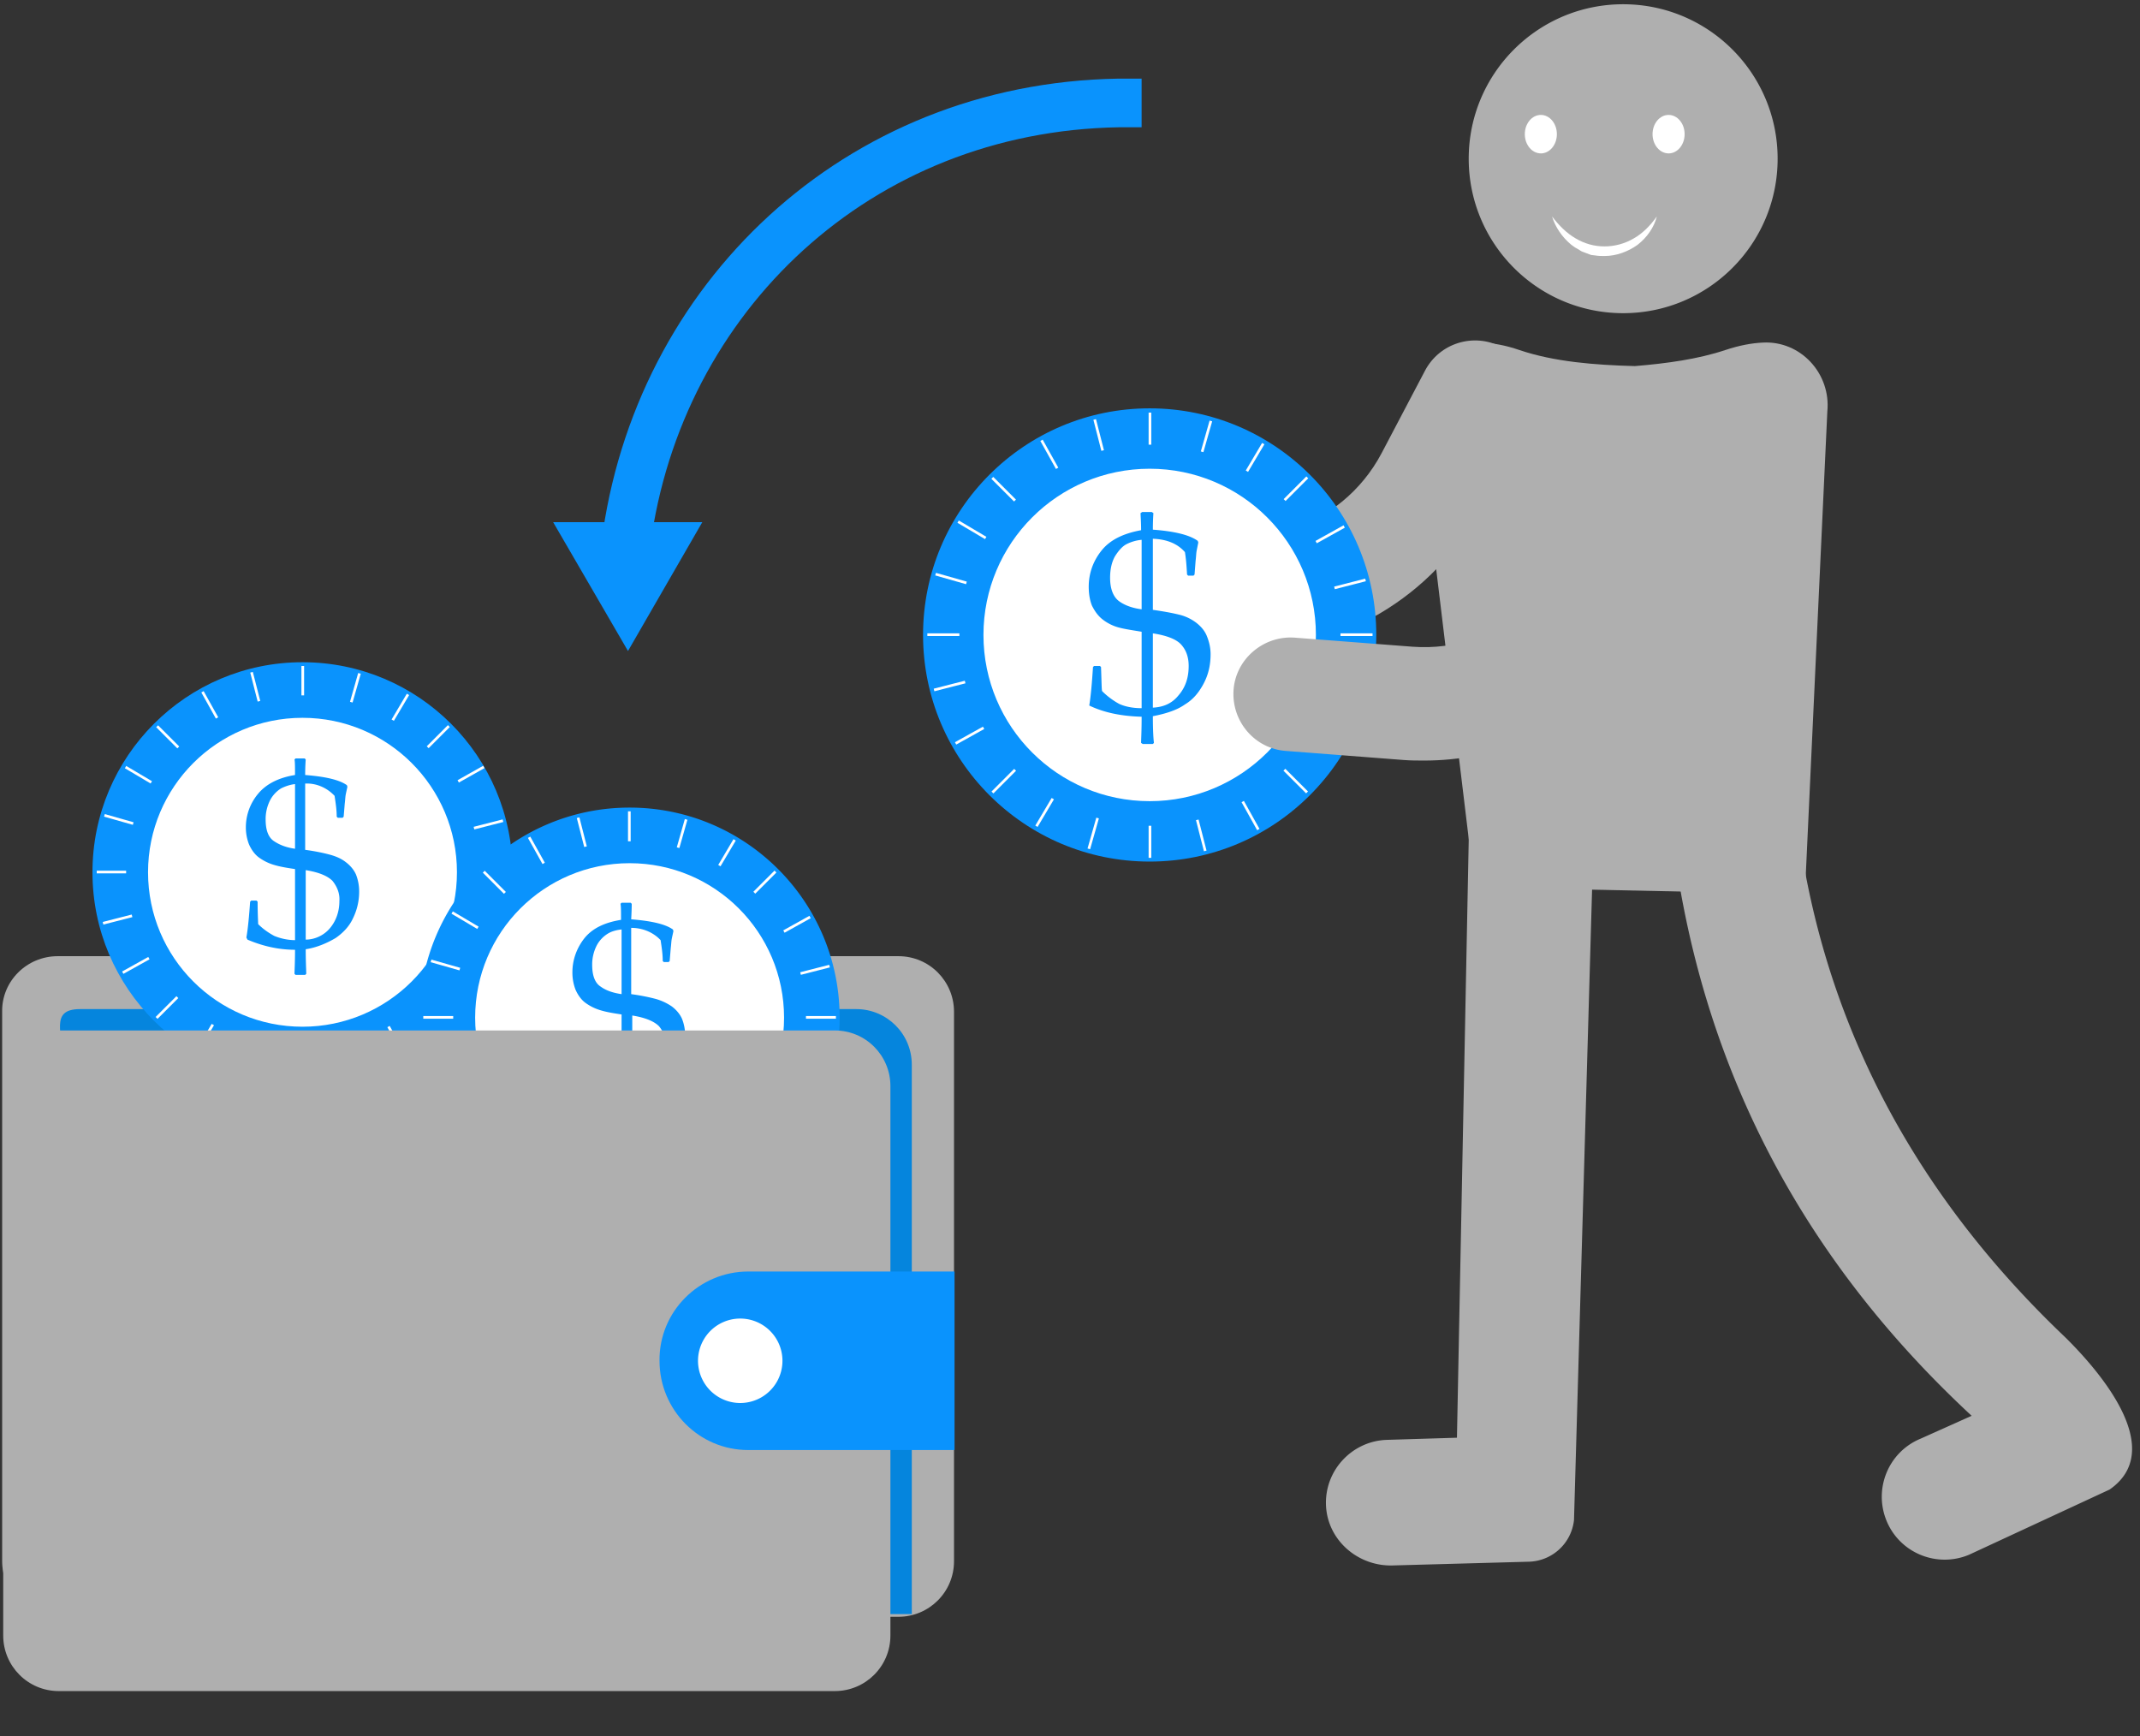 <svg width="196" height="159" fill="none" xmlns="http://www.w3.org/2000/svg"><rect width="100%" height="100%" fill="#333333" stroke="none"/><path d="M5.287 87.574h77c2.84 0 5.09 2.3 5.09 5.09v50.322c0 2.839-2.3 5.091-5.09 5.091h-77c-2.84 0-5.09-2.3-5.09-5.091V92.665c-.05-2.79 2.25-5.091 5.09-5.091Z" fill="#AFAFAF"/><path d="M2.252 147.833H83.51V97.511c0-2.84-2.301-5.091-5.091-5.091H7.343c-2.84 0-1.567 2.203-1.567 5.042l-3.524 50.371Z" fill="#0585DD"/><path d="M27.706 99.126c10.625 0 19.238-8.613 19.238-19.237 0-10.625-8.613-19.238-19.238-19.238-10.624 0-19.237 8.613-19.237 19.238 0 10.624 8.613 19.237 19.237 19.237Z" fill="#0A93FD"/><path d="M27.705 94.035c7.814 0 14.147-6.333 14.147-14.147 0-7.813-6.333-14.146-14.147-14.146-7.813 0-14.146 6.334-14.146 14.146 0 7.814 6.333 14.147 14.146 14.147ZM27.852 60.993h-.245v2.692h.245v-2.692ZM27.852 96.043h-.245v2.74h.245v-2.74ZM46.65 79.742h-2.742v.245h2.742v-.245ZM11.552 79.742H8.859v.245h2.693v-.245ZM41.024 66.412l-1.938 1.938.173.173 1.938-1.938-.173-.173ZM16.158 91.238l-1.904 1.904.173.173 1.904-1.904-.173-.173ZM39.232 91.224l-.173.173 1.938 1.939.173-.173-1.938-1.939ZM14.478 66.43l-.173.172 1.938 1.939.173-.173-1.938-1.938ZM32.806 61.638l-.75 2.637.236.067.75-2.637-.236-.067ZM23.195 95.419l-.736 2.59.235.066.737-2.59-.236-.066ZM43.325 84.159l-.067.235 2.636.75.067-.235-2.636-.75ZM9.598 74.559l-.067.235 2.637.75.067-.235-2.637-.75ZM44.254 70.135l-2.346 1.322.12.213 2.346-1.321-.12-.214ZM13.58 87.645l-2.396 1.333.119.214 2.395-1.333-.119-.214ZM35.692 93.96l-.214.119 1.334 2.394.214-.119-1.334-2.394ZM18.653 63.3l-.213.12 1.333 2.394.214-.119-1.334-2.395ZM37.261 63.535l-1.396 2.36.21.124 1.397-2.359-.21-.125ZM19.388 93.775l-1.372 2.316.21.125 1.373-2.317-.21-.124ZM41.701 88.074l-.125.21 2.316 1.374.125-.21-2.316-1.374ZM11.562 70.15l-.124.211 2.358 1.397.125-.21-2.359-1.397ZM46.037 75.047l-2.656.68.06.237 2.656-.68-.06-.237ZM12.064 83.76l-2.656.68.06.237 2.657-.68-.061-.237ZM31.87 95.51l-.237.061.68 2.656.237-.061-.68-2.656ZM23.157 61.542l-.237.06.68 2.656.237-.06-.68-2.656Z" fill="#fff"/><path d="M22.567 85.861c.146-.832.244-1.91.342-3.28l.098-.098h.49l.098.098c0 1.175.049 1.86.049 2.056.44.44.93.784 1.468 1.077a5.12 5.12 0 0 0 1.91.392v-6.51c-.637-.099-1.323-.197-1.959-.392a4.5 4.5 0 0 1-1.37-.686c-.392-.293-.686-.734-.882-1.174a4.24 4.24 0 0 1-.293-1.567c0-1.126.391-2.203 1.125-3.084.735-.88 1.86-1.468 3.378-1.713 0-.734 0-1.224-.049-1.42l.098-.098h.832l.098.098c0 .05-.049.539-.049 1.42 1.86.147 3.133.44 3.818.93l.05.147c-.05.245-.099.44-.148.685-.049.245-.049.49-.098.881l-.097 1.175-.098.098h-.44l-.099-.098c0-.636-.098-1.273-.195-1.909-.686-.734-1.665-1.175-2.693-1.126v6.07c.734.098 1.518.245 2.252.44.538.147 1.028.343 1.468.686.392.294.735.685.93 1.126a4.24 4.24 0 0 1 .294 1.566c0 .881-.196 1.714-.587 2.497-.343.734-.93 1.321-1.567 1.762-.832.49-1.762.881-2.74 1.028 0 1.175.048 1.909.048 2.252l-.098.098h-.881l-.098-.098c0-.245.05-.98.05-2.203-1.518 0-2.987-.343-4.358-.93l-.098-.196Zm4.454-14.049c-.44.049-.881.196-1.273.392a2.827 2.827 0 0 0-.979 1.028 3.812 3.812 0 0 0-.44 1.81c0 .98.244 1.665.783 2.008.587.391 1.224.587 1.91.685v-5.923Zm.98 14.245c.831 0 1.663-.392 2.202-1.028.587-.685.881-1.567.881-2.497.049-.685-.196-1.321-.636-1.86-.44-.44-1.224-.783-2.448-.979v6.364ZM57.663 112.441c10.625 0 19.238-8.613 19.238-19.238s-8.613-19.238-19.237-19.238c-10.625 0-19.238 8.613-19.238 19.238s8.613 19.238 19.237 19.238Z" fill="#0A93FD"/><path d="M57.664 107.35c7.814 0 14.147-6.333 14.147-14.146 0-7.814-6.334-14.147-14.147-14.147-7.813 0-14.146 6.333-14.146 14.147 0 7.813 6.333 14.146 14.146 14.146ZM57.762 74.309h-.244v2.74h.244v-2.74ZM57.762 109.357h-.244v2.741h.244v-2.741ZM76.56 93.057h-2.742v.244h2.742v-.244ZM41.509 93.057h-2.741v.244h2.74v-.244ZM70.938 79.736 69 81.674l.173.173 1.938-1.938-.173-.174ZM46.14 104.494l-1.939 1.938.173.173 1.939-1.938-.174-.173ZM69.183 104.514l-.173.174 1.938 1.938.173-.173-1.938-1.939ZM44.394 79.751l-.173.173 1.938 1.939.173-.173-1.938-1.939ZM62.723 75.014l-.737 2.59.236.067.736-2.59-.235-.067ZM53.133 108.69l-.75 2.637.235.067.75-2.637-.236-.067ZM73.245 97.484l-.067.236 2.636.75.067-.236-2.636-.75ZM39.512 87.889l-.067.235 2.637.75.067-.235-2.637-.75ZM74.133 83.878l-2.395 1.333.12.214 2.394-1.333-.119-.214ZM43.493 100.964l-2.395 1.333.119.214 2.395-1.333-.119-.214ZM65.647 107.257l-.213.119 1.334 2.395.213-.119-1.334-2.395ZM48.567 76.622l-.214.12 1.334 2.394.214-.12-1.334-2.394ZM67.177 76.86l-1.396 2.359.21.124 1.397-2.359-.21-.124ZM49.316 106.992l-1.398 2.359.21.124 1.398-2.358-.21-.125ZM71.63 101.288l-.124.211 2.359 1.396.124-.21-2.358-1.397ZM41.476 83.472l-.124.21 2.358 1.397.125-.21-2.359-1.397ZM75.947 88.364l-2.656.68.06.237 2.656-.68-.06-.237ZM41.976 97.078l-2.656.68.061.237 2.656-.68-.061-.237ZM61.78 108.829l-.237.061.68 2.655.237-.061-.68-2.655ZM53.065 74.86l-.237.06.68 2.655.238-.06-.68-2.656Z" fill="#fff"/><path d="M52.475 99.176c.147-.832.244-1.91.342-3.28l.098-.098h.49l.098.098c0 1.175.049 1.86.049 2.056.44.44.93.783 1.468 1.077a5.12 5.12 0 0 0 1.91.392V92.91c-.637-.098-1.322-.196-1.959-.392a4.503 4.503 0 0 1-1.37-.685c-.392-.294-.686-.734-.882-1.175a4.312 4.312 0 0 1-.293-1.615c0-1.126.391-2.203 1.077-3.084.734-.93 1.86-1.469 3.377-1.713 0-.735 0-1.224-.049-1.469l.098-.098h.832l.098.098c0 .05 0 .539-.049 1.42 1.86.147 3.133.44 3.819.93l.049.147c-.05.244-.098.44-.147.685-.05.245-.05.49-.098.881l-.098 1.175-.098.098h-.44l-.098-.098c0-.636-.098-1.273-.196-1.91-.686-.734-1.665-1.125-2.693-1.125v6.07c.735.098 1.518.245 2.252.44a5.048 5.048 0 0 1 1.469.686c.391.293.734.685.93 1.126.196.49.294 1.028.294 1.566 0 .881-.196 1.713-.588 2.497a4.191 4.191 0 0 1-1.566 1.762c-.833.49-1.763.881-2.742 1.028 0 1.175.05 1.909.05 2.251l-.099.098h-.832l-.098-.098c0-.244.05-.979.05-2.202-1.518 0-2.987-.294-4.357-.93l-.098-.098Zm4.454-14.05c-.44.05-.88.148-1.273.392a2.827 2.827 0 0 0-.978 1.028 3.812 3.812 0 0 0-.441 1.811c0 .98.245 1.665.783 2.008.539.391 1.224.587 1.91.685v-5.923Zm.98 14.245c.831 0 1.664-.391 2.202-1.027.588-.686.881-1.567.881-2.497.05-.685-.196-1.322-.636-1.86-.44-.44-1.224-.783-2.448-.98v6.364Z" fill="#0A93FD"/><path d="M5.385 94.378h71.077c2.839 0 5.09 2.3 5.09 5.09v50.323c0 2.839-2.3 5.09-5.09 5.09H5.385c-2.84 0-5.091-2.3-5.091-5.09V99.469c-.05-2.84 2.251-5.091 5.09-5.091Z" fill="#AFAFAF"/><path d="M68.53 116.455h18.896v16.35H68.53c-4.504 0-8.126-3.672-8.126-8.175-.05-4.504 3.622-8.175 8.126-8.175Z" fill="#0A93FD"/><path d="M67.797 128.497a3.867 3.867 0 1 0 0-7.734 3.867 3.867 0 0 0 0 7.734Z" fill="#fff"/><path d="M56.195 48.805h2.546c3.377-21.735 21.44-38.28 44.839-38.133V8.175C78.81 8.028 59.622 25.7 56.195 48.805Z" fill="#0A93FD" stroke="#0A93FD" stroke-width="1.958" stroke-miterlimit="10"/><path d="m57.517 59.623 6.804-11.797H50.664l6.853 11.797Z" fill="#0A93FD"/><path d="M113.565 59.67c-3.769 0-7.588-.831-11.161-2.642l-.147-.098-2.888-1.567c-2.496-1.37-3.427-4.552-2.056-7.049 1.37-2.496 4.552-3.426 7.049-2.056l2.79 1.518c7.049 3.524 15.713.685 19.385-6.266l3.965-7.538c1.322-2.546 4.454-3.525 7-2.203 2.545 1.322 3.524 4.454 2.203 7l-3.965 7.538c-4.406 8.518-13.168 13.364-22.175 13.364Z" fill="#AFAFAF"/><path d="M105.296 78.909c11.463 0 20.756-9.293 20.756-20.755 0-11.463-9.293-20.756-20.756-20.756-11.463 0-20.755 9.293-20.755 20.756 0 11.462 9.293 20.755 20.755 20.755Z" fill="#0A93FD"/><path d="M105.298 73.377c8.408 0 15.224-6.816 15.224-15.223 0-8.408-6.816-15.224-15.224-15.224-8.408 0-15.224 6.816-15.224 15.224 0 8.407 6.816 15.223 15.224 15.223ZM105.446 37.791h-.245v2.937h.245v-2.937ZM105.446 75.63h-.245v2.937h.245V75.63ZM125.71 58.008h-2.937v.245h2.937v-.245ZM87.87 58.008h-2.936v.245h2.937v-.245ZM119.647 43.635l-2.077 2.077.173.173 2.077-2.077-.173-.173ZM92.887 70.419l-2.076 2.077.173.173 2.076-2.077-.173-.173ZM117.722 70.411l-.173.174 2.077 2.076.173-.173-2.077-2.077ZM90.972 43.68l-.173.173 2.077 2.077.173-.173-2.077-2.077ZM110.785 38.52l-.803 2.826.236.067.803-2.825-.236-.068ZM100.41 74.886l-.803 2.825.236.067.803-2.825-.236-.067ZM122.151 62.808l-.067.236 2.825.803.067-.235-2.825-.804ZM85.723 52.466l-.067.235 2.825.804.067-.236-2.825-.803ZM123.052 48.113l-2.566 1.429.119.214 2.566-1.429-.119-.214ZM90.027 66.552l-2.566 1.427.119.214 2.566-1.428-.119-.213ZM113.927 73.353l-.214.119 1.429 2.566.214-.12-1.429-2.565ZM95.499 40.267l-.214.119 1.43 2.566.213-.12-1.429-2.565ZM115.594 40.567l-1.496 2.527.21.125 1.496-2.527-.21-.125ZM96.32 73.084l-1.498 2.526.21.125 1.498-2.527-.21-.124ZM120.379 66.96l-.125.211 2.527 1.496.125-.21-2.527-1.496ZM87.816 47.67l-.125.21 2.528 1.497.124-.21-2.527-1.497ZM125.038 52.996l-2.845.729.061.237 2.845-.729-.061-.237ZM88.365 62.346l-2.846.728.061.237 2.845-.728-.06-.237ZM109.776 75.058l-.237.06.729 2.846.237-.061-.729-2.845ZM100.38 38.387l-.237.06.729 2.846.237-.06-.729-2.846Z" fill="#fff"/><path d="M99.764 64.615c.147-.88.245-2.056.342-3.524l.098-.098h.539l.098.098c.049 1.273.049 2.007.098 2.203.489.49 1.028.88 1.566 1.174.539.245 1.224.392 2.056.392v-7c-.881-.147-1.566-.245-2.105-.392a4.142 4.142 0 0 1-1.468-.734c-.441-.343-.735-.783-.979-1.273-.196-.49-.294-1.076-.294-1.713 0-1.224.391-2.35 1.175-3.328.783-.98 2.007-1.567 3.622-1.86 0-.784-.049-1.322-.049-1.567l.147-.098h.881l.147.098c0 .049-.049.587-.049 1.517 2.007.147 3.378.49 4.112 1.028l.049.147-.147.734c-.049.245-.049.539-.098.93l-.098 1.273-.098.098h-.489l-.098-.098c-.049-.832-.098-1.468-.196-2.056-.685-.783-1.664-1.175-2.937-1.223v6.51c1.028.147 1.811.294 2.399.44a4.21 4.21 0 0 1 1.566.735c.441.343.783.734.979 1.224.196.49.343 1.028.343 1.664 0 .979-.196 1.86-.637 2.692-.44.833-.979 1.469-1.713 1.91-.685.489-1.664.832-2.937 1.076 0 1.273.049 2.056.098 2.448l-.098.098h-.93l-.147-.098c0-.294.049-1.077.049-2.399-1.762-.049-3.329-.342-4.7-.979l-.097-.049Zm4.797-15.174a3.76 3.76 0 0 0-1.371.391c-.391.196-.734.587-1.077 1.126-.293.538-.44 1.175-.44 1.958 0 1.028.294 1.762.832 2.154.539.392 1.273.636 2.056.734V49.44Zm1.028 15.37c.979-.049 1.762-.392 2.35-1.126.636-.734.93-1.615.93-2.692 0-.832-.245-1.469-.686-1.958-.44-.49-1.321-.832-2.594-1.028v6.804Z" fill="#0A93FD"/><path d="M167.363 37.69c.343-3.475-2.448-6.51-5.923-6.314-.979.049-2.105.244-3.427.685-2.496.832-5.335 1.224-8.272 1.468-3.672-.097-7.392-.391-10.574-1.468-1.273-.44-2.398-.636-3.426-.685-3.476-.196-6.266 2.888-5.923 6.314l.244 2.203 4.993 41.364 30.252.636 2.056-44.203Z" fill="#AFAFAF"/><path d="M189.148 122.474c-16.888-16.056-24.525-34.903-25.161-55.168-1.42-2.84-4.846-4.014-7.685-2.644-2.84 1.42-4.944 5.287-3.525 8.175 1.86 22.077 10.867 41.119 27.804 56.832l-4.699 2.105c-2.937 1.224-4.308 4.602-3.084 7.539 1.224 2.937 4.602 4.307 7.539 3.084l12.874-5.972c5.091-3.525-.392-10.329-4.063-13.951ZM140 143.033a4.275 4.275 0 0 0 4.161-3.819l1.958-68.286c.391-3.182-1.909-6.021-5.042-6.413-3.133-.391-6.021 1.91-6.413 5.042l-1.224 62.119-6.412.196c-3.182.098-5.727 2.79-5.581 6.021.147 3.182 2.938 5.58 6.119 5.482l12.434-.342ZM148.664 28.683c7.814 0 14.147-6.334 14.147-14.147 0-7.813-6.333-14.147-14.147-14.147-7.813 0-14.146 6.334-14.146 14.147 0 7.813 6.333 14.147 14.146 14.147Z" fill="#AFAFAF"/><path d="M130.455 69.657c-.637 0-1.224 0-1.86-.048l-10.819-.833c-2.839-.195-4.993-2.692-4.797-5.58.196-2.84 2.741-4.993 5.581-4.797l10.818.832c7.881.587 14.881-5.336 15.615-13.217.245-2.84 2.79-4.944 5.63-4.7 2.839.245 4.944 2.791 4.699 5.63-1.224 12.874-12.189 22.713-24.867 22.713Z" fill="#AFAFAF"/><path d="M152.824 14.05c.811 0 1.469-.79 1.469-1.763 0-.973-.658-1.762-1.469-1.762s-1.469.789-1.469 1.762.658 1.762 1.469 1.762ZM141.125 14.05c.811 0 1.468-.79 1.468-1.763 0-.973-.657-1.762-1.468-1.762-.811 0-1.469.789-1.469 1.762s.658 1.762 1.469 1.762ZM151.747 19.825c-.245.98-.881 1.91-1.762 2.595-.882.636-1.959 1.028-3.035 1.028-.294 0-.539 0-.833-.05l-.391-.048c-.147-.05-.245-.098-.392-.147l-.391-.147c-.147-.049-.245-.147-.343-.196l-.343-.196-.342-.244c-.833-.686-1.469-1.616-1.763-2.595.637.832 1.322 1.518 2.154 2.007.832.49 1.713.735 2.644.735.93 0 1.86-.245 2.692-.735.783-.44 1.517-1.175 2.105-2.007Z" fill="#fff"/></svg>